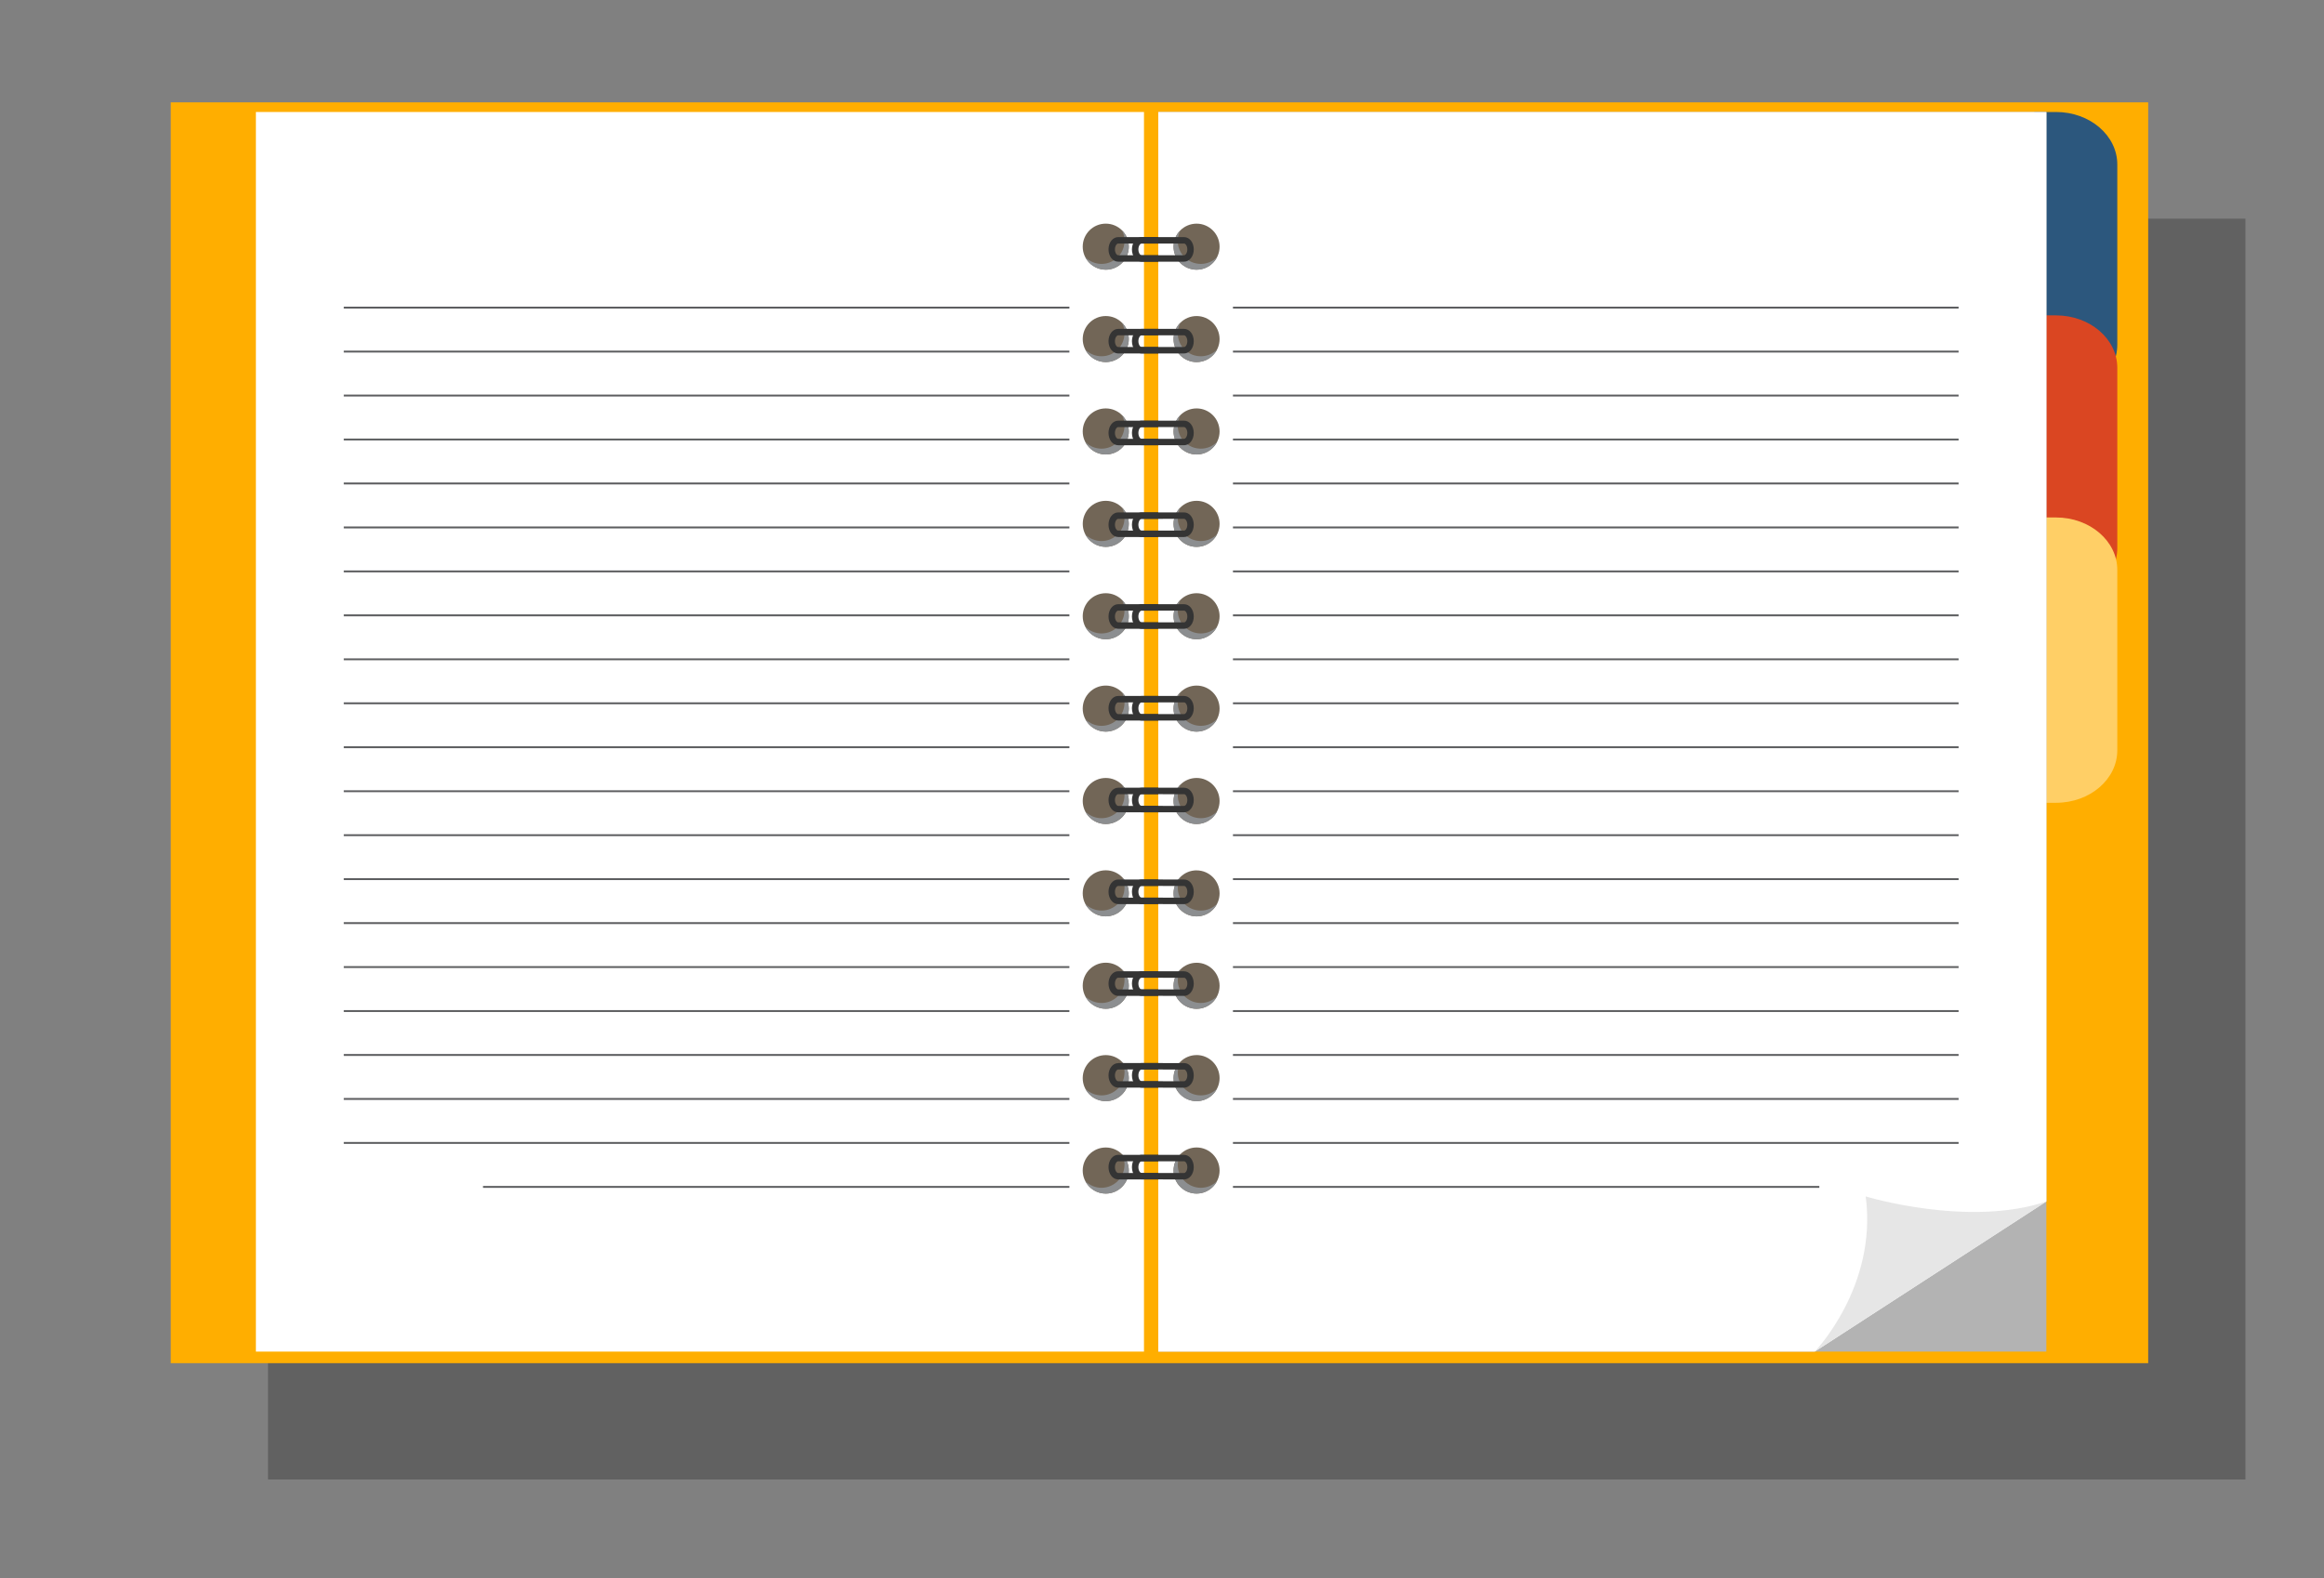 <?xml version="1.0" encoding="UTF-8" standalone="no"?>
<!-- Generator: Adobe Illustrator 16.0.0, SVG Export Plug-In . SVG Version: 6.00 Build 0)  -->
<!DOCTYPE svg  PUBLIC '-//W3C//DTD SVG 1.1//EN'  'http://www.w3.org/Graphics/SVG/1.1/DTD/svg11.dtd'>
<svg xmlns="http://www.w3.org/2000/svg" xml:space="preserve" height="178px" width="262px" version="1.1" y="0px" x="0px" xmlns:xlink="http://www.w3.org/1999/xlink" viewBox="0 0 262 178" enable-background="new 0 0 262 178">
<rect x="0" y="0" width="262" height="178" fill="#808080" stroke="none"/>
<g id="Background" display="none">
		<rect fill-rule="evenodd" height="799.92" width="799.92" clip-rule="evenodd" y="-404.92" x="-26" display="inline" fill="#fff"/>
</g>
<g id="Objects">
	<path opacity=".4" fill="#333" clip-rule="evenodd" d="m616.27-94.128h11.723v26.602h-11.723c-6.161 0-11.2-5.04-11.2-11.201v-4.2c0-6.161 5.04-11.201 11.2-11.201zm-59.12 489.13v-111.62l3.103 43.205c0.148 2.039-0.257 3.994-1.084 5.727l5.406-1.719 8.378 26.353 3.844-1.223 12.64 39.28h-32.29zm0-202.46v-167.87h3.579l0.11 0.002 0.11 0.004 0.108 0.007 0.108 0.01 0.107 0.013 0.107 0.015 0.105 0.018 0.105 0.021 0.104 0.022 0.104 0.025 0.103 0.028 0.101 0.03 0.101 0.032 0.099 0.035 0.099 0.038 0.097 0.039 0.096 0.042 0.095 0.044v0.001l0.093 0.046 0.092 0.049 0.091 0.051 0.089 0.053 0.088 0.056 0.087 0.057 0.085 0.059 0.083 0.062 0.082 0.062h0.001l0.08 0.065 0.078 0.066 0.077 0.068h0.001l0.075 0.07 0.073 0.072h0.001l0.071 0.074 0.07 0.075 0.069 0.077 0.066 0.079 0.064 0.08 0.063 0.082 0.061 0.084 0.06 0.085 0.057 0.087 0.055 0.087 0.053 0.09h0.001l0.051 0.091 0.048 0.092h0.001c0.031 0.062 0.062 0.124 0.09 0.188l0.042 0.096 0.04 0.097 0.037 0.099h0.001l0.034 0.099 0.033 0.101 0.03 0.101c0.02 0.068 0.037 0.137 0.053 0.205v0.001l0.023 0.104 0.02 0.105 0.018 0.105h0.001c0.011 0.071 0.02 0.143 0.027 0.215 0.007 0.071 0.013 0.144 0.017 0.217l0.004 0.11 0.002 0.109v145.72l-0.001 0.001h0.001l-7.86 17.86zm0-202.93v-51.326l22.808 36.044c6.369 10.065 5.135 15.282-4.943 15.282h-17.87zm79.78 303.65v-6.521h54.398v54.399h-54.399v-47.88zm-19.97-161.09l-0.626-2.889c-0.401-1.854 0.787-3.699 2.641-4.101l5.207-1.128c-2.954-22.507 11.806-43.891 34.389-48.783 23.799-5.155 47.271 9.959 52.427 33.759 5.155 23.799-9.959 47.271-33.758 52.427-21.757 4.713-43.236-7.516-50.703-27.831l-5.476 1.187c-1.86 0.4-3.7-0.79-4.1-2.65zm112.6-107.5v21.207h-130.86l-0.001-21.207h130.85zm18.29-169.98v6.521h-54.398v-54.4h54.399v47.88zm-126.45-101.03l-0.001 56.309v1.952c0 1.257-1.028 2.285-2.285 2.285h-0.262c0 3.681-4.193 6.112-5.377 6.112h-0.275v4.769c0 0.661-0.484 1.215-1.116 1.322v6.503c0 0.533-0.437 0.625-0.97 0.203l-3.88-3.069c-0.533-0.422-0.97-1.203-0.97-1.736v-1.9c-0.631-0.108-1.116-0.661-1.116-1.322v-4.769h-0.275c-1.183 0-5.376-2.431-5.376-6.112h-0.263c-1.257 0-2.285-1.028-2.285-2.285l0.001-59.271c0-1.257 1.028-2.284 2.285-2.284h0.262c0-1.775 1.452-3.227 3.226-3.227h12.905c1.772 0.001 3.225 1.452 3.226 3.227h0.262c1.257 0 2.285 1.028 2.285 2.285v1.02zm-22.06 111.27v0.188c0 1.011 0.827 1.838 1.838 1.838h15.986c1.012 0 1.838-0.826 1.838-1.838v-0.188h0.109c1.257 0 2.285-1.027 2.285-2.284v-22.007c0-1.257-1.028-2.285-2.285-2.285h-19.88c-1.257 0-2.285 1.027-2.285 2.284v22.007c0 1.257 1.028 2.285 2.285 2.285h0.1v-0.01zm54.44-14.7l-4.255-9.077v-39.977s1.132-2.264 2.834-3.682v33.166s0.507 0.39 1.421 0.882l-0.001-112.58c0-1.664 0.552-3.2 1.484-4.435v-4.009c-0.001-3.995 1.967-7.328 4.595-8.144v-3.104c0-0.711 0.569-1.283 1.277-1.282 0.706 0 1.275 0.571 1.275 1.282v3.12c2.601 0.843 4.54 4.158 4.54 8.127v3.9c0.981 1.252 1.566 2.829 1.566 4.543l0.001 113.1c0.188-0.084 0.379-0.171 0.569-0.264v18.709s-0.201 0.115-0.569 0.289v1.131c0 1.716-0.585 3.293-1.566 4.544v2.149c0 4.604-2.613 8.337-5.843 8.337-3.228 0-5.845-3.732-5.846-8.337v-2.259c-0.931-1.233-1.483-2.769-1.483-4.435v-1.69h0.01zm-0.61 62.808h-13.74v13.944h13.737v5.492h38.954c6.16 0 11.2-5.04 11.2-11.201v-4.2c0-6.161-5.04-11.201-11.2-11.201h-38.954v7.166zm83.77-129.24l-32.658-0.025c-6.193-0.005-11.257-5.076-11.252-11.27l0.068-87.838c0.005-6.193 5.076-11.257 11.271-11.252l32.657 0.025c6.193 0.005 11.257 5.076 11.252 11.27l-0.068 87.838c-0.01 6.19-5.08 11.25-11.27 11.25zm-72.92 429.75c-3.84 0.034-19.619-4.406-30.809-5.473-11.2-1.069-27.854 0.096-30.739 0.979-3.449 1.058-3.552 1.337-3.739 3.946s0.212 4.856 2.232 5.56c2.581 0.898 2.724 4.025 4.122 12.699-1.165 3.921-1.443 7.845-1.475 10.287-0.062 4.693 4.362 6.729 6.169 2.218 3.241 3.759 8.741 6.403 18.412 7.262 17.01 1.51 22.861-9.38 24.75-12.889 3.369-6.256 2.473-14.953 11.073-14.84 8.601 0.112 7.632 8.631 10.836 14.973 1.797 3.557 7.205 14.748 24.249 13.684 9.714-0.606 15.285-3.116 18.62-6.804 1.681 4.593 6.174 2.675 6.236-2.028 0.031-2.458-0.146-6.422-1.228-10.397 1.613-8.577 1.844-11.685 4.44-12.512 2.038-0.65 2.496-2.887 2.377-5.5-0.12-2.613-0.215-2.895-3.635-4.042-2.86-0.959-19.479-2.56-30.703-1.785-10.03 0.68-22.14 4.57-31.18 4.65zm-106.87-275.27v51.326h-289.57v-60.105h244.64v-3.794h-244.64v-222.05h4.491c0.363-0.294 0.73-0.581 1.104-0.858l0.037-17.129-5.526-0.012 0.04-18.46-0.146-0.001v-72.117h65.856v72.261l-5.958-0.014-0.041 18.461-5.526-0.012-0.033 15.064c1.571 0.837 3.004 1.775 4.26 2.816h129.45c1.182-0.933 2.51-1.778 3.954-2.539l0.033-15.044-5.527-0.012 0.04-18.461-5.958-0.013-0.1-72.509h71.669l0.1 72.664-5.958-0.013-0.04 18.46-5.527-0.012-0.037 17.129c0.153 0.114 0.305 0.23 0.456 0.349h35.455c4.095 0 7.448 3.352 7.448 7.449v207.16c0 4.098-3.352 7.449-7.448 7.449h-15.6v3.794h23.048l5.58 8.761zm0 86.382v167.88l-2.602-5.9-5.272-11.963v-145.72c0-2.363 1.933-4.296 4.295-4.296h3.57v-0.004zm0 258.71l-3.529-49.151c-0.469-6.424-5.973-11.381-12.41-10.992-0.743 0.045-1.467 0.16-2.166 0.337l-0.049-0.662c-0.491-6.722-6.25-11.91-12.987-11.503-1.97 0.119-3.813 0.704-5.425 1.641l-0.213-0.496c-0.377-1.972-1.178-3.786-2.302-5.346l-17.804-41.365v-141.17h-220.68v190.03l-12.009 19.146v37.376l12.009-19.146v28.063l-12.01 6.818v27.01l12.01-8.05v30.848h220.68v-12.479l2.214 6.962 0.904 12.48c0.151 2.093 0.774 4.046 1.759 5.758l-3.744 1.19 8.379 26.353-4.307 1.369 5.36 16.6h46.322v-111.62zm-289.57-60.93v-11.92c2.055 2.631 2.791 6.273 0.829 10.235l-0.83 1.69zm0-627.37v72.117l-5.813-0.013v-72.104h5.81v-0.01zm0 108.58v222.05h-10.901v3.794h10.901v60.105h-73.055c-9.151 0-11.935-4.271-8.181-10.16l31.834-49.945h22.175v-3.794h-15.6c-4.097 0-7.449-3.354-7.449-7.449v-26.929c-21.564 5.361-44.667 8.296-65.351 7.145-2.593-0.144-5.149-0.353-7.66-0.629v-2.523c2.553 0.285 5.155 0.5 7.799 0.647 20.632 1.147 43.711-1.819 65.212-7.218v-177.65c0-4.096 3.354-7.449 7.449-7.449h42.84zm0 506.87v11.923l-14.099 28.685c0.586 0.827 1.138 1.676 1.655 2.547l12.444-19.839v37.376l-0.573 0.913c-3.206 5.896-6.942 13.129-11.438 21.643l12.01-6.819v27.01l-24.61 16.494c-3.362 2.253-7.694 3.255-12.507 3.287l-8.069 15.504 5.695 2.965-13.155 26.018 5.863 3.052-7.05 13.71h-69.433v-47.025l2.645-5.13 6.418 3.341 13.155-26.018 5.695 2.964 9.188-17.651c-6.965-14.449-5.266-33.623 6.555-57.112l9.02-32.302c3.915-13.587 23.07-7.914 19.005 5.771l-3.999 13.466c0.828-0.382 1.927-0.616 2.939-0.779l10.609-25.591c5.339-13.257 22.994-4.215 18.602 6.965l-8.403 21.389c0.573 0.152 1.638 0.681 2.026 0.865l12.872-26.221c3.83-7.84 12.93-6.56 16.95-1.41zm-123.29 50.11l2.205-2.106 9.681-9.245 12.36-11.804-19.919-20.856-2.019 1.927-2.31-1.378v43.47zm0-93.79v-142.18h108.85v142.18h-108.85zm0-344.64c17.987-6.523 26.756-16.888 29.143-27.382 2.239-9.841-1.145-19.762-7.817-26.772-5.377-5.649-12.894-9.416-21.326-9.732v2.508c7.708 0.318 14.583 3.777 19.508 8.952 6.123 6.434 9.233 15.513 7.19 24.494-2.178 9.57-10.218 19.068-26.699 25.259v2.67zm0-63.88v2.508c-1.888-0.079-3.826 0.031-5.797 0.351-13.889 2.25-29.484 14.83-41.302 44.911-1.397 3.559-2.613 6.989-3.656 10.298 4.079 3.243 8.807 5.639 14.259 6.986 7.977 1.971 17.527 1.711 28.894-1.395 2.712-0.741 5.244-1.56 7.603-2.446v2.674c-2.18 0.79-4.494 1.524-6.949 2.195-11.795 3.224-21.767 3.479-30.149 1.406-5.479-1.354-10.27-3.698-14.439-6.854-2.659 9.054-3.984 17.162-4.148 24.397v-18.503c0.577-2.461 1.257-4.994 2.044-7.601-0.7-0.607-1.381-1.238-2.044-1.894v-3.629c0.914 1.018 1.868 1.984 2.864 2.897 0.985-3.05 2.113-6.197 3.389-9.445 12.204-31.062 28.569-44.097 43.232-46.472 2.12-0.38 4.19-0.5 6.21-0.42zm0 136.99v2.523c-14.1-1.549-26.78-5.226-36.68-11.603-8.944-5.763-15.61-13.705-19.006-24.239v-15.621c0.036 1.557 0.128 3.07 0.275 4.542 1.524 15.256 8.935 26.025 20.085 33.209 9.5 6.12 21.71 9.67 35.33 11.19zm0 129.35v142.18h-55.683v-142.18h55.683v-0.004zm0 192.51v43.463l-3.562 3.402-3.09 2.951-12.361 11.805-7.453 7.117-7.997 7.637-4.556 4.352 0.811 1.342-1.351 0.815 0.396 1.416-1.518 0.426 0.004 1.47-1.58 0.005-0.389 1.418-1.521-0.417-0.49 0.82c0.515 4.88 0.345 9.834-0.69 14.625-1.478 6.84-4.403 14.494-9.883 19.143-0.15 0.127-0.303 0.249-0.458 0.366v-2.831c1.5-1.449 2.795-3.184 3.531-4.44 4.8-8.189 6.447-17.589 5.487-26.854l-0.67 0.641-0.658-0.688-7.69 4.646v-105.38l10.669-0.029 0.55-2.004 0.188-0.688 23.888 6.551 1.43-2.397 18.96 11.32zm0 130.8v47.02h-24.247l24.25-47.02zm-55.683-361.74v-87.153c17.509 2.713 32.375 15.896 36.35 34.248 5.155 23.799-9.958 47.271-33.758 52.426-0.868 0.185-1.731 0.343-2.595 0.477zm0-269.12v-52.74c3.691 5.079 6.462 11.358 7.811 18.39 2.591 13.51-0.725 26.39-7.811 34.35zm0-52.74v52.74c-3.418 3.842-7.713 6.542-12.647 7.617l-0.009 0.003-0.009 0.002-0.009 0.002-0.009 0.002h-0.002c-0.163 0.036-0.326 0.07-0.49 0.103l-0.01 0.002-0.009 0.002-0.009 0.002-0.009 0.002c-0.171 0.032-0.343 0.062-0.515 0.09l-0.009 0.001-0.01 0.002-0.009 0.001-0.009 0.002c-1.092 0.18-2.185 0.273-3.274 0.29-1.754 20.3-1.162 42.06 3.762 60.074 2.612 9.562 6.442 18.048 11.784 24.66 0.485 0.601 0.983 1.187 1.494 1.756v3.629c-1.208-1.194-2.355-2.467-3.441-3.812-5.58-6.907-9.562-15.704-12.26-25.578-4.992-18.265-5.605-40.29-3.842-60.829-13.223-1.281-25.382-14.12-28.737-31.614-3.887-20.271 5.518-39.112 21.006-42.083 10.115-1.93 20.324 3.39 27.272 12.95zm0 160.48v18.503c-0.023 1.026-0.023 2.035 0 3.026v15.621c-1.077-3.342-1.826-6.944-2.213-10.821-0.767-7.68-0.111-16.42 2.213-26.33zm0 74.23v87.153c-20.85 3.246-40.941-8.801-48.111-28.31l-5.476 1.187c-1.854 0.401-3.699-0.787-4.1-2.641l-0.626-2.889c-0.401-1.854 0.787-3.699 2.64-4.101l5.208-1.128c-2.954-22.507 11.805-43.892 34.388-48.783 5.449-1.18 10.879-1.3 16.077-0.49zm0 125.58v142.18h-58.391v-142.18h58.391v-0.004zm0 179.76v105.38l-7.055 4.262c0.166 0.203 0.24 0.481 0.146 0.816-0.918 3.252-1.459 6.886-1.878 10.233-0.425 3.412-0.968 7.632 0.267 10.944 1.872 5.023 5.588 3.274 8.52 0.44v2.831c-3.465 2.629-7.886 2.629-10.004-1.663-1.689-3.426-1.248-7.915-0.877-11.562 0.391-3.839 1.011-7.988 2.057-11.697 0.195-0.689 0.891-0.84 1.397-0.62l-2.895-4.79-0.923 0.259-0.933-3.331-1.495-2.475h-0.157v-0.261l-2.58-4.27h-0.001l-8.838-14.628h0.001l-2.209-3.657-5.404-8.945-5.643-9.34-0.001 0.001-7.079-11.718-3.968-6.567-1.857-3.074-6.613-10.945-0.368-0.608 21.2-12.809-0.561-2.003-0.192-0.685 23.852-6.682-0.008-2.792 14.099-0.06z" fill-rule="evenodd"/>
			<rect y="11.542" x="19.249" height="142.18" width="222.93" fill="#FFAE00"/>
				<rect y="12.629" x="28.849" height="139.79" width="100.12" fill="#fff"/>
						<circle cy="132" cx="124.66" r="2.598" fill="#726657"/>
						<path d="m126.78 131.35c0-0.429-0.109-0.829-0.29-1.189 0.472 0.469 0.768 1.121 0.768 1.844 0 1.434-1.162 2.597-2.595 2.597-1.003 0-1.871-0.573-2.305-1.405 0.472 0.462 1.114 0.751 1.826 0.751 1.43-0.01 2.59-1.17 2.59-2.6z" fill="#8C8E90"/>
						<circle cy="121.58" cx="124.66" r="2.597" fill="#726657"/>
						<path d="m126.78 120.93c0-0.43-0.109-0.833-0.29-1.191 0.472 0.47 0.768 1.122 0.768 1.844 0 1.434-1.162 2.597-2.595 2.597-1.003 0-1.871-0.573-2.305-1.406 0.472 0.464 1.114 0.752 1.826 0.752 1.43 0 2.59-1.16 2.59-2.59z" fill="#8C8E90"/>
						<circle cy="111.16" cx="124.66" r="2.597" fill="#726657"/>
						<path d="m126.78 110.51c0-0.429-0.109-0.833-0.29-1.191 0.472 0.471 0.768 1.124 0.768 1.845 0 1.434-1.162 2.597-2.595 2.597-1.003 0-1.871-0.573-2.305-1.407 0.472 0.466 1.114 0.751 1.826 0.751 1.43 0 2.59-1.16 2.59-2.59z" fill="#8C8E90"/>
						<circle cy="100.74" cx="124.66" r="2.597" fill="#726657"/>
						<path d="m126.78 100.09c0-0.431-0.109-0.832-0.29-1.192 0.472 0.471 0.768 1.124 0.768 1.844 0 1.434-1.162 2.597-2.595 2.597-1.003 0-1.871-0.572-2.305-1.406 0.472 0.463 1.114 0.751 1.826 0.751 1.43 0.01 2.59-1.15 2.59-2.59z" fill="#8C8E90"/>
						<circle cy="90.327" cx="124.66" r="2.596" fill="#726657"/>
						<path d="m126.78 89.675c0-0.43-0.109-0.834-0.29-1.191 0.472 0.471 0.768 1.122 0.768 1.844 0 1.432-1.162 2.596-2.595 2.596-1.003 0-1.871-0.572-2.305-1.406 0.472 0.464 1.114 0.751 1.826 0.751 1.43-0.001 2.59-1.163 2.59-2.594z" fill="#8C8E90"/>
						<circle cy="79.908" cx="124.66" r="2.597" fill="#726657"/>
						<path d="m126.78 79.255c0-0.428-0.109-0.83-0.29-1.188 0.472 0.468 0.768 1.122 0.768 1.844 0 1.432-1.162 2.595-2.595 2.595-1.003 0-1.871-0.572-2.305-1.406 0.472 0.465 1.114 0.753 1.826 0.753 1.43-0.001 2.59-1.165 2.59-2.598z" fill="#8C8E90"/>
						<circle cy="69.492" cx="124.66" r="2.596" fill="#726657"/>
						<path d="m126.78 68.837c0-0.428-0.109-0.833-0.29-1.189 0.472 0.469 0.768 1.123 0.768 1.843 0 1.434-1.162 2.598-2.595 2.598-1.003 0-1.871-0.572-2.305-1.408 0.472 0.465 1.114 0.751 1.826 0.751 1.43-0.001 2.59-1.161 2.59-2.595z" fill="#8C8E90"/>
						<path d="m124.66 56.476c1.433 0 2.595 1.163 2.595 2.599 0 1.431-1.162 2.595-2.595 2.595s-2.593-1.164-2.593-2.595c0-1.436 1.16-2.599 2.59-2.599z" fill="#726657"/>
						<path d="m126.78 58.419c0-0.43-0.109-0.831-0.29-1.191 0.472 0.47 0.768 1.124 0.768 1.847 0 1.431-1.162 2.595-2.595 2.595-1.003 0-1.871-0.573-2.305-1.406 0.472 0.464 1.114 0.75 1.826 0.75 1.43-0.001 2.59-1.162 2.59-2.595z" fill="#8C8E90"/>
						<circle cy="48.654" cx="124.66" r="2.597" fill="#726657"/>
						<path d="m126.78 48.001c0-0.43-0.109-0.832-0.29-1.191 0.472 0.471 0.768 1.122 0.768 1.844 0 1.433-1.162 2.598-2.595 2.598-1.003 0-1.871-0.573-2.305-1.408 0.472 0.465 1.114 0.753 1.826 0.753 1.43-0.001 2.59-1.164 2.59-2.596z" fill="#8C8E90"/>
						<circle cy="38.235" cx="124.66" r="2.596" fill="#726657"/>
						<path d="m126.78 37.581c0-0.428-0.109-0.83-0.29-1.188 0.472 0.468 0.768 1.124 0.768 1.843 0 1.433-1.162 2.595-2.595 2.595-1.003 0-1.871-0.57-2.305-1.404 0.472 0.464 1.114 0.749 1.826 0.749 1.43 0 2.59-1.159 2.59-2.595z" fill="#8C8E90"/>
						<circle cy="27.817" cx="124.66" r="2.597" fill="#726657"/>
						<path d="m126.78 27.165c0-0.432-0.109-0.834-0.29-1.19 0.472 0.47 0.768 1.122 0.768 1.842 0 1.435-1.162 2.598-2.595 2.598-1.003 0-1.871-0.573-2.305-1.407 0.472 0.465 1.114 0.753 1.826 0.753 1.43-0.001 2.59-1.165 2.59-2.596z" fill="#8C8E90"/>
				<path d="m128.46 26.738h2.402c0.607 0 1.086 0.608 1.086 1.386 0 0.78-0.479 1.385-1.086 1.385h-2.402v-0.725h2.402c0.169 0 0.36-0.282 0.36-0.66 0-0.377-0.191-0.66-0.36-0.66h-2.402v-0.726zm-2.4 0h2.397v0.726h-2.397c-0.172 0-0.365 0.283-0.365 0.66 0 0.378 0.193 0.66 0.365 0.66h2.397v0.725h-2.397c-0.612 0-1.089-0.604-1.089-1.385 0-0.777 0.48-1.386 1.09-1.386z" fill="#343434"/>
				<path d="m128.46 37.087h2.402c0.607 0 1.086 0.609 1.086 1.386 0 0.778-0.479 1.387-1.086 1.387h-2.402v-0.725h2.402c0.169 0 0.36-0.283 0.36-0.662 0-0.375-0.191-0.66-0.36-0.66h-2.402v-0.726zm-2.4 0h2.397v0.726h-2.397c-0.172 0-0.365 0.285-0.365 0.66 0 0.379 0.193 0.662 0.365 0.662h2.397v0.725h-2.397c-0.612 0-1.089-0.608-1.089-1.387 0-0.777 0.48-1.386 1.09-1.386z" fill="#343434"/>
				<path d="m128.46 47.438h2.402c0.607 0 1.086 0.607 1.086 1.386 0 0.777-0.479 1.386-1.086 1.386h-2.402v-0.725h2.402c0.169 0 0.36-0.284 0.36-0.661 0-0.378-0.191-0.661-0.36-0.661h-2.402v-0.725zm-2.4 0h2.397v0.725h-2.397c-0.172 0-0.365 0.283-0.365 0.661 0 0.377 0.193 0.661 0.365 0.661h2.397v0.725h-2.397c-0.612 0-1.089-0.608-1.089-1.386 0-0.779 0.48-1.386 1.09-1.386z" fill="#343434"/>
				<path d="m128.46 57.784h2.402c0.607 0 1.086 0.61 1.086 1.389 0 0.776-0.479 1.385-1.086 1.385h-2.402v-0.724h2.402c0.169 0 0.36-0.285 0.36-0.661 0-0.379-0.191-0.663-0.36-0.663h-2.402v-0.726zm-2.4 0h2.397v0.726h-2.397c-0.172 0-0.365 0.284-0.365 0.663 0 0.376 0.193 0.661 0.365 0.661h2.397v0.724h-2.397c-0.612 0-1.089-0.608-1.089-1.385 0-0.778 0.48-1.389 1.09-1.389z" fill="#343434"/>
				<path d="m128.46 68.135h2.402c0.607 0 1.086 0.609 1.086 1.386 0 0.779-0.479 1.386-1.086 1.386h-2.402v-0.725h2.402c0.169 0 0.36-0.283 0.36-0.661 0-0.377-0.191-0.66-0.36-0.66h-2.402v-0.726zm-2.4 0h2.397v0.726h-2.397c-0.172 0-0.365 0.283-0.365 0.66 0 0.378 0.193 0.661 0.365 0.661h2.397v0.725h-2.397c-0.612 0-1.089-0.606-1.089-1.386 0-0.777 0.48-1.386 1.09-1.386z" fill="#343434"/>
				<path d="m128.46 78.483h2.402c0.607 0 1.086 0.61 1.086 1.386 0 0.779-0.479 1.386-1.086 1.386h-2.402v-0.725h2.402c0.169 0 0.36-0.282 0.36-0.661 0-0.378-0.191-0.661-0.36-0.661h-2.402v-0.725zm-2.4 0h2.397v0.725h-2.397c-0.172 0-0.365 0.283-0.365 0.661 0 0.379 0.193 0.661 0.365 0.661h2.397v0.725h-2.397c-0.612 0-1.089-0.606-1.089-1.386 0-0.775 0.48-1.386 1.09-1.386z" fill="#343434"/>
				<path d="m128.46 88.832h2.402c0.607 0 1.086 0.61 1.086 1.387s-0.479 1.386-1.086 1.386h-2.402v-0.725h2.402c0.169 0 0.36-0.283 0.36-0.661 0-0.377-0.191-0.66-0.36-0.66h-2.402v-0.727zm-2.4 0h2.397v0.727h-2.397c-0.172 0-0.365 0.283-0.365 0.66 0 0.378 0.193 0.661 0.365 0.661h2.397v0.725h-2.397c-0.612 0-1.089-0.608-1.089-1.386 0-0.777 0.48-1.387 1.09-1.387z" fill="#343434"/>
				<path d="m128.46 99.182h2.402c0.607 0 1.086 0.609 1.086 1.387s-0.479 1.386-1.086 1.386h-2.402v-0.725h2.402c0.169 0 0.36-0.283 0.36-0.661 0-0.379-0.191-0.66-0.36-0.66h-2.402v-0.738zm-2.4 0h2.397v0.727h-2.397c-0.172 0-0.365 0.281-0.365 0.66 0 0.378 0.193 0.661 0.365 0.661h2.397v0.725h-2.397c-0.612 0-1.089-0.607-1.089-1.386s0.48-1.388 1.09-1.388z" fill="#343434"/>
				<path d="m128.46 109.53h2.402c0.607 0 1.086 0.608 1.086 1.387s-0.479 1.385-1.086 1.385h-2.402v-0.725h2.402c0.169 0 0.36-0.282 0.36-0.66 0-0.379-0.191-0.66-0.36-0.66h-2.402v-0.73zm-2.4 0h2.397v0.727h-2.397c-0.172 0-0.365 0.281-0.365 0.66 0 0.378 0.193 0.66 0.365 0.66h2.397v0.725h-2.397c-0.612 0-1.089-0.606-1.089-1.385s0.48-1.39 1.09-1.39z" fill="#343434"/>
				<path d="m128.46 119.88h2.402c0.607 0 1.086 0.61 1.086 1.388s-0.479 1.385-1.086 1.385h-2.402v-0.724h2.402c0.169 0 0.36-0.282 0.36-0.661 0-0.378-0.191-0.661-0.36-0.661h-2.402v-0.74zm-2.4 0h2.397v0.727h-2.397c-0.172 0-0.365 0.283-0.365 0.661 0 0.379 0.193 0.661 0.365 0.661h2.397v0.724h-2.397c-0.612 0-1.089-0.606-1.089-1.385 0-0.77 0.48-1.38 1.09-1.38z" fill="#343434"/>
				<path d="m128.46 130.23h2.402c0.607 0 1.086 0.608 1.086 1.387s-0.479 1.385-1.086 1.385h-2.402v-0.724h2.402c0.169 0 0.36-0.283 0.36-0.661s-0.191-0.66-0.36-0.66h-2.402v-0.73zm-2.4 0h2.397v0.727h-2.397c-0.172 0-0.365 0.282-0.365 0.66s0.193 0.661 0.365 0.661h2.397v0.724h-2.397c-0.612 0-1.089-0.605-1.089-1.385s0.48-1.39 1.09-1.39z" fill="#343434"/>
				<rect y="34.582" x="38.755" height=".216" width="81.805" fill="#5D5E60"/>
				<rect y="39.541" x="38.755" height=".214" width="81.805" fill="#5D5E60"/>
				<rect y="44.498" x="38.755" height=".213" width="81.805" fill="#5D5E60"/>
				<rect y="49.457" x="38.755" height=".21" width="81.805" fill="#5D5E60"/>
				<rect y="54.413" x="38.755" height=".216" width="81.805" fill="#5D5E60"/>
				<rect y="59.37" x="38.755" height=".216" width="81.805" fill="#5D5E60"/>
				<rect y="64.329" x="38.755" height=".214" width="81.805" fill="#5D5E60"/>
				<rect y="69.285" x="38.755" height=".216" width="81.805" fill="#5D5E60"/>
				<rect y="74.245" x="38.755" height=".21" width="81.805" fill="#5D5E60"/>
				<rect y="79.203" x="38.755" height=".214" width="81.805" fill="#5D5E60"/>
				<rect y="84.159" x="38.755" height=".213" width="81.805" fill="#5D5E60"/>
				<rect y="89.121" x="38.755" height=".21" width="81.805" fill="#5D5E60"/>
				<rect y="94.076" x="38.755" height=".213" width="81.805" fill="#5D5E60"/>
				<rect y="99.031" x="38.755" height=".216" width="81.805" fill="#5D5E60"/>
				<rect y="103.99" x="38.755" height=".215" width="81.805" fill="#5D5E60"/>
				<rect y="108.95" x="38.755" height=".21" width="81.805" fill="#5D5E60"/>
				<rect y="113.91" x="38.755" height=".212" width="81.805" fill="#5D5E60"/>
				<rect y="118.86" x="38.755" height=".215" width="81.805" fill="#5D5E60"/>
				<rect y="123.82" x="38.755" height=".214" width="81.805" fill="#5D5E60"/>
				<rect y="128.78" x="38.755" height=".214" width="81.805" fill="#5D5E60"/>
				<rect y="133.74" x="54.454" height=".213" width="66.107" fill="#5D5E60"/>
			<path d="m229.34 44.807h2.449c3.816 0 6.908-2.648 6.908-5.915v-20.346c0-3.269-3.092-5.917-6.908-5.917h-2.449v32.178z" fill="#2C577D"/>
			<path d="m229.34 67.742h2.449c3.816 0 6.908-2.647 6.908-5.916v-20.342c0-3.27-3.092-5.919-6.908-5.919h-2.449v32.177z" fill="#DA4622"/>
			<path d="m229.34 90.53h2.449c3.816 0 6.908-2.649 6.908-5.916v-20.344c0-3.267-3.092-5.916-6.908-5.916h-2.449v32.176z" fill="#FFCF66"/>
				<rect y="12.629" x="130.58" height="139.79" width="100.12" fill="#B3B3B3"/>
				<polygon points="230.71 12.629 130.58 12.629 130.58 152.42 204.59 152.42 230.71 135.48" fill="#fff"/>
				<path d="m204.59 152.42s7.088-7.325 5.743-17.5c0 0 11.579 3.531 20.376 0.568l-26.12 16.93z" fill="#E6E6E6"/>
						<path d="m134.9 129.4c-1.435 0-2.597 1.166-2.597 2.599 0 1.434 1.163 2.597 2.597 2.597 1.43 0 2.592-1.163 2.592-2.597 0-1.43-1.17-2.6-2.59-2.6z" fill="#726657"/>
						<path d="m132.78 131.35c0-0.429 0.109-0.829 0.29-1.189-0.469 0.469-0.768 1.121-0.768 1.844 0 1.434 1.163 2.597 2.597 2.597 1.002 0 1.871-0.573 2.302-1.405-0.469 0.462-1.113 0.751-1.825 0.751-1.44-0.01-2.6-1.17-2.6-2.6z" fill="#8C8E90"/>
						<path d="m134.9 118.98c-1.435 0-2.597 1.163-2.597 2.597s1.163 2.597 2.597 2.597c1.43 0 2.592-1.163 2.592-2.597s-1.17-2.6-2.59-2.6z" fill="#726657"/>
						<path d="m132.78 120.93c0-0.43 0.109-0.833 0.29-1.191-0.469 0.47-0.768 1.122-0.768 1.844 0 1.434 1.163 2.597 2.597 2.597 1.002 0 1.871-0.573 2.302-1.406-0.469 0.464-1.113 0.752-1.825 0.752-1.44 0-2.6-1.16-2.6-2.59z" fill="#8C8E90"/>
						<path d="m134.9 108.57c-1.435 0-2.597 1.166-2.597 2.598 0 1.434 1.163 2.597 2.597 2.597 1.43 0 2.592-1.163 2.592-2.597 0-1.44-1.17-2.6-2.59-2.6z" fill="#726657"/>
						<path d="m132.78 110.51c0-0.429 0.109-0.833 0.29-1.191-0.469 0.471-0.768 1.124-0.768 1.845 0 1.434 1.163 2.597 2.597 2.597 1.002 0 1.871-0.573 2.302-1.407-0.469 0.466-1.113 0.751-1.825 0.751-1.44 0-2.6-1.16-2.6-2.59z" fill="#8C8E90"/>
						<path d="m134.9 98.148c-1.435 0-2.597 1.164-2.597 2.597 0 1.434 1.163 2.597 2.597 2.597 1.43 0 2.592-1.163 2.592-2.597 0-1.428-1.17-2.592-2.59-2.592z" fill="#726657"/>
						<path d="m132.78 100.09c0-0.431 0.109-0.832 0.29-1.192-0.469 0.471-0.768 1.124-0.768 1.844 0 1.434 1.163 2.597 2.597 2.597 1.002 0 1.871-0.572 2.302-1.406-0.469 0.463-1.113 0.751-1.825 0.751-1.44 0.01-2.6-1.15-2.6-2.59z" fill="#8C8E90"/>
						<path d="m134.9 87.73c-1.435 0-2.597 1.163-2.597 2.597 0 1.432 1.163 2.596 2.597 2.596 1.43 0 2.592-1.164 2.592-2.596 0-1.433-1.17-2.597-2.59-2.597z" fill="#726657"/>
						<path d="m132.78 89.675c0-0.43 0.109-0.834 0.29-1.191-0.469 0.471-0.768 1.122-0.768 1.844 0 1.432 1.163 2.596 2.597 2.596 1.002 0 1.871-0.572 2.302-1.406-0.469 0.464-1.113 0.751-1.825 0.751-1.44-0.001-2.6-1.163-2.6-2.594z" fill="#8C8E90"/>
						<path d="m134.9 77.312c-1.435 0-2.597 1.165-2.597 2.599 0 1.432 1.163 2.595 2.597 2.595 1.43 0 2.592-1.163 2.592-2.595 0-1.434-1.17-2.599-2.59-2.599z" fill="#726657"/>
						<path d="m132.78 79.255c0-0.428 0.109-0.83 0.29-1.188-0.469 0.468-0.768 1.122-0.768 1.844 0 1.432 1.163 2.595 2.597 2.595 1.002 0 1.871-0.572 2.302-1.406-0.469 0.465-1.113 0.753-1.825 0.753-1.44-0.001-2.6-1.165-2.6-2.598z" fill="#8C8E90"/>
						<path d="m134.9 66.896c-1.435 0-2.597 1.161-2.597 2.595s1.163 2.598 2.597 2.598c1.43 0 2.592-1.164 2.592-2.598s-1.17-2.595-2.59-2.595z" fill="#726657"/>
						<path d="m132.78 68.837c0-0.428 0.109-0.833 0.29-1.189-0.469 0.469-0.768 1.123-0.768 1.843 0 1.434 1.163 2.598 2.597 2.598 1.002 0 1.871-0.572 2.302-1.408-0.469 0.465-1.113 0.751-1.825 0.751-1.44-0.001-2.6-1.161-2.6-2.595z" fill="#8C8E90"/>
						<path d="m134.9 56.476c-1.435 0-2.597 1.163-2.597 2.599 0 1.431 1.163 2.595 2.597 2.595 1.43 0 2.592-1.164 2.592-2.595 0-1.436-1.17-2.599-2.59-2.599z" fill="#726657"/>
						<path d="m132.78 58.419c0-0.43 0.109-0.831 0.29-1.191-0.469 0.47-0.768 1.124-0.768 1.847 0 1.431 1.163 2.595 2.597 2.595 1.002 0 1.871-0.573 2.302-1.406-0.469 0.464-1.113 0.75-1.825 0.75-1.44-0.001-2.6-1.162-2.6-2.595z" fill="#8C8E90"/>
						<path d="m134.9 46.057c-1.435 0-2.597 1.163-2.597 2.597 0 1.433 1.163 2.598 2.597 2.598 1.43 0 2.592-1.165 2.592-2.598 0-1.434-1.17-2.597-2.59-2.597z" fill="#726657"/>
						<path d="m132.78 48.001c0-0.43 0.109-0.832 0.29-1.191-0.469 0.471-0.768 1.122-0.768 1.844 0 1.433 1.163 2.598 2.597 2.598 1.002 0 1.871-0.573 2.302-1.408-0.469 0.465-1.113 0.753-1.825 0.753-1.44-0.001-2.6-1.164-2.6-2.596z" fill="#8C8E90"/>
						<path d="m134.9 35.64c-1.435 0-2.597 1.164-2.597 2.597s1.163 2.595 2.597 2.595c1.43 0 2.592-1.162 2.592-2.595s-1.17-2.597-2.59-2.597z" fill="#726657"/>
						<path d="m132.78 37.581c0-0.428 0.109-0.83 0.29-1.188-0.469 0.468-0.768 1.124-0.768 1.843 0 1.433 1.163 2.595 2.597 2.595 1.002 0 1.871-0.57 2.302-1.404-0.469 0.464-1.113 0.749-1.825 0.749-1.44 0-2.6-1.159-2.6-2.595z" fill="#8C8E90"/>
						<path d="m134.9 25.221c-1.435 0-2.597 1.164-2.597 2.596 0 1.435 1.163 2.598 2.597 2.598 1.43 0 2.592-1.163 2.592-2.598 0-1.432-1.17-2.596-2.59-2.596z" fill="#726657"/>
						<path d="m132.78 27.165c0-0.432 0.109-0.834 0.29-1.19-0.469 0.47-0.768 1.122-0.768 1.842 0 1.435 1.163 2.598 2.597 2.598 1.002 0 1.871-0.573 2.302-1.407-0.469 0.465-1.113 0.753-1.825 0.753-1.44-0.001-2.6-1.165-2.6-2.596z" fill="#8C8E90"/>
				<path d="m134.58 28.124c0 0.78-0.479 1.385-1.091 1.385h-2.396v-0.725h2.396c0.174 0 0.366-0.282 0.366-0.66 0-0.377-0.192-0.66-0.366-0.66h-2.396v-0.726h2.396c0.62 0 1.09 0.609 1.09 1.386zm-3.48 1.385h-2.401c-0.609 0-1.088-0.604-1.088-1.385 0-0.777 0.479-1.386 1.088-1.386h2.401v0.726h-2.401c-0.169 0-0.361 0.283-0.361 0.66 0 0.378 0.192 0.66 0.361 0.66h2.401v0.725z" fill="#343434"/>
				<path d="m134.58 38.473c0 0.778-0.479 1.387-1.091 1.387h-2.396v-0.725h2.396c0.174 0 0.366-0.283 0.366-0.662 0-0.375-0.192-0.66-0.366-0.66h-2.396v-0.726h2.396c0.62 0 1.09 0.609 1.09 1.386zm-3.48 1.386h-2.401c-0.609 0-1.088-0.608-1.088-1.387 0-0.776 0.479-1.386 1.088-1.386h2.401v0.726h-2.401c-0.169 0-0.361 0.285-0.361 0.66 0 0.379 0.192 0.662 0.361 0.662h2.401v0.725z" fill="#343434"/>
				<path d="m134.58 48.823c0 0.777-0.479 1.386-1.091 1.386h-2.396v-0.725h2.396c0.174 0 0.366-0.284 0.366-0.661 0-0.378-0.192-0.661-0.366-0.661h-2.396v-0.725h2.396c0.62 0.001 1.09 0.608 1.09 1.386zm-3.48 1.386h-2.401c-0.609 0-1.088-0.608-1.088-1.386s0.479-1.386 1.088-1.386h2.401v0.725h-2.401c-0.169 0-0.361 0.283-0.361 0.661 0 0.377 0.192 0.661 0.361 0.661h2.401v0.725z" fill="#343434"/>
				<path d="m134.58 59.173c0 0.776-0.479 1.385-1.091 1.385h-2.396v-0.724h2.396c0.174 0 0.366-0.285 0.366-0.661 0-0.379-0.192-0.663-0.366-0.663h-2.396v-0.726h2.396c0.62 0 1.09 0.611 1.09 1.389zm-3.48 1.385h-2.401c-0.609 0-1.088-0.608-1.088-1.385 0-0.778 0.479-1.389 1.088-1.389h2.401v0.726h-2.401c-0.169 0-0.361 0.284-0.361 0.663 0 0.376 0.192 0.661 0.361 0.661h2.401v0.724z" fill="#343434"/>
				<path d="m134.58 69.521c0 0.779-0.479 1.386-1.091 1.386h-2.396v-0.725h2.396c0.174 0 0.366-0.283 0.366-0.661 0-0.377-0.192-0.66-0.366-0.66h-2.396v-0.726h2.396c0.62 0 1.09 0.609 1.09 1.386zm-3.48 1.385h-2.401c-0.609 0-1.088-0.606-1.088-1.386 0-0.776 0.479-1.386 1.088-1.386h2.401v0.726h-2.401c-0.169 0-0.361 0.283-0.361 0.66 0 0.378 0.192 0.661 0.361 0.661h2.401v0.725z" fill="#343434"/>
				<path d="m134.58 79.869c0 0.779-0.479 1.386-1.091 1.386h-2.396v-0.725h2.396c0.174 0 0.366-0.282 0.366-0.661 0-0.378-0.192-0.661-0.366-0.661h-2.396v-0.725h2.396c0.62 0 1.09 0.611 1.09 1.386zm-3.48 1.386h-2.401c-0.609 0-1.088-0.606-1.088-1.386 0-0.775 0.479-1.386 1.088-1.386h2.401v0.725h-2.401c-0.169 0-0.361 0.283-0.361 0.661 0 0.379 0.192 0.661 0.361 0.661h2.401v0.725z" fill="#343434"/>
				<path d="m134.58 90.219c0 0.777-0.479 1.386-1.091 1.386h-2.396v-0.725h2.396c0.174 0 0.366-0.283 0.366-0.661 0-0.377-0.192-0.66-0.366-0.66h-2.396v-0.727h2.396c0.62 0 1.09 0.61 1.09 1.387zm-3.48 1.385h-2.401c-0.609 0-1.088-0.608-1.088-1.386 0-0.776 0.479-1.387 1.088-1.387h2.401v0.727h-2.401c-0.169 0-0.361 0.283-0.361 0.66 0 0.378 0.192 0.661 0.361 0.661h2.401v0.725z" fill="#343434"/>
				<path d="m134.58 100.57c0 0.778-0.479 1.386-1.091 1.386h-2.396v-0.725h2.396c0.174 0 0.366-0.283 0.366-0.661 0-0.379-0.192-0.66-0.366-0.66h-2.396v-0.727h2.396c0.62-0.011 1.09 0.598 1.09 1.377zm-3.48 1.38h-2.401c-0.609 0-1.088-0.607-1.088-1.386 0-0.777 0.479-1.387 1.088-1.387h2.401v0.727h-2.401c-0.169 0-0.361 0.281-0.361 0.66 0 0.378 0.192 0.661 0.361 0.661h2.401v0.73z" fill="#343434"/>
				<path d="m134.58 110.92c0 0.778-0.479 1.385-1.091 1.385h-2.396v-0.725h2.396c0.174 0 0.366-0.282 0.366-0.66 0-0.379-0.192-0.66-0.366-0.66h-2.396v-0.727h2.396c0.62 0 1.09 0.61 1.09 1.39zm-3.48 1.38h-2.401c-0.609 0-1.088-0.606-1.088-1.385s0.479-1.387 1.088-1.387h2.401v0.727h-2.401c-0.169 0-0.361 0.281-0.361 0.66 0 0.378 0.192 0.66 0.361 0.66h2.401v0.72z" fill="#343434"/>
				<path d="m134.58 121.27c0 0.778-0.479 1.385-1.091 1.385h-2.396v-0.724h2.396c0.174 0 0.366-0.282 0.366-0.661 0-0.378-0.192-0.661-0.366-0.661h-2.396v-0.727h2.396c0.62-0.01 1.09 0.6 1.09 1.38zm-3.48 1.38h-2.401c-0.609 0-1.088-0.606-1.088-1.385 0-0.777 0.479-1.388 1.088-1.388h2.401v0.727h-2.401c-0.169 0-0.361 0.283-0.361 0.661 0 0.379 0.192 0.661 0.361 0.661h2.401v0.73z" fill="#343434"/>
				<path d="m134.58 131.62c0 0.779-0.479 1.385-1.091 1.385h-2.396v-0.724h2.396c0.174 0 0.366-0.283 0.366-0.661s-0.192-0.66-0.366-0.66h-2.396v-0.727h2.396c0.62 0 1.09 0.61 1.09 1.39zm-3.48 1.38h-2.401c-0.609 0-1.088-0.605-1.088-1.385 0-0.778 0.479-1.387 1.088-1.387h2.401v0.727h-2.401c-0.169 0-0.361 0.282-0.361 0.66s0.192 0.661 0.361 0.661h2.401v0.72z" fill="#343434"/>
				<rect y="34.582" x="139" height=".216" width="81.805" fill="#5D5E60"/>
				<rect y="39.541" x="139" height=".214" width="81.805" fill="#5D5E60"/>
				<rect y="44.498" x="139" height=".213" width="81.805" fill="#5D5E60"/>
				<rect y="49.457" x="139" height=".21" width="81.805" fill="#5D5E60"/>
				<rect y="54.413" x="139" height=".216" width="81.805" fill="#5D5E60"/>
				<rect y="59.37" x="139" height=".216" width="81.805" fill="#5D5E60"/>
				<rect y="64.329" x="139" height=".214" width="81.805" fill="#5D5E60"/>
				<rect y="69.285" x="139" height=".216" width="81.805" fill="#5D5E60"/>
				<rect y="74.245" x="139" height=".21" width="81.805" fill="#5D5E60"/>
				<rect y="79.203" x="139" height=".214" width="81.805" fill="#5D5E60"/>
				<rect y="84.159" x="139" height=".213" width="81.805" fill="#5D5E60"/>
				<rect y="89.121" x="139" height=".21" width="81.805" fill="#5D5E60"/>
				<rect y="94.076" x="139" height=".213" width="81.805" fill="#5D5E60"/>
				<rect y="99.031" x="139" height=".216" width="81.805" fill="#5D5E60"/>
				<rect y="103.99" x="139" height=".215" width="81.805" fill="#5D5E60"/>
				<rect y="108.95" x="139" height=".21" width="81.805" fill="#5D5E60"/>
				<rect y="113.91" x="139" height=".212" width="81.805" fill="#5D5E60"/>
				<rect y="118.86" x="139" height=".215" width="81.805" fill="#5D5E60"/>
				<rect y="123.82" x="139" height=".214" width="81.805" fill="#5D5E60"/>
				<rect y="128.78" x="139" height=".214" width="81.805" fill="#5D5E60"/>
				<rect y="133.74" x="139" height=".213" width="66.105" fill="#5D5E60"/>
	<rect id="_x3C_Slice_x3E__1_" fill-rule="evenodd" height="177" width="265" clip-rule="evenodd" x="-3" fill="none"/>
</g>
</svg>
